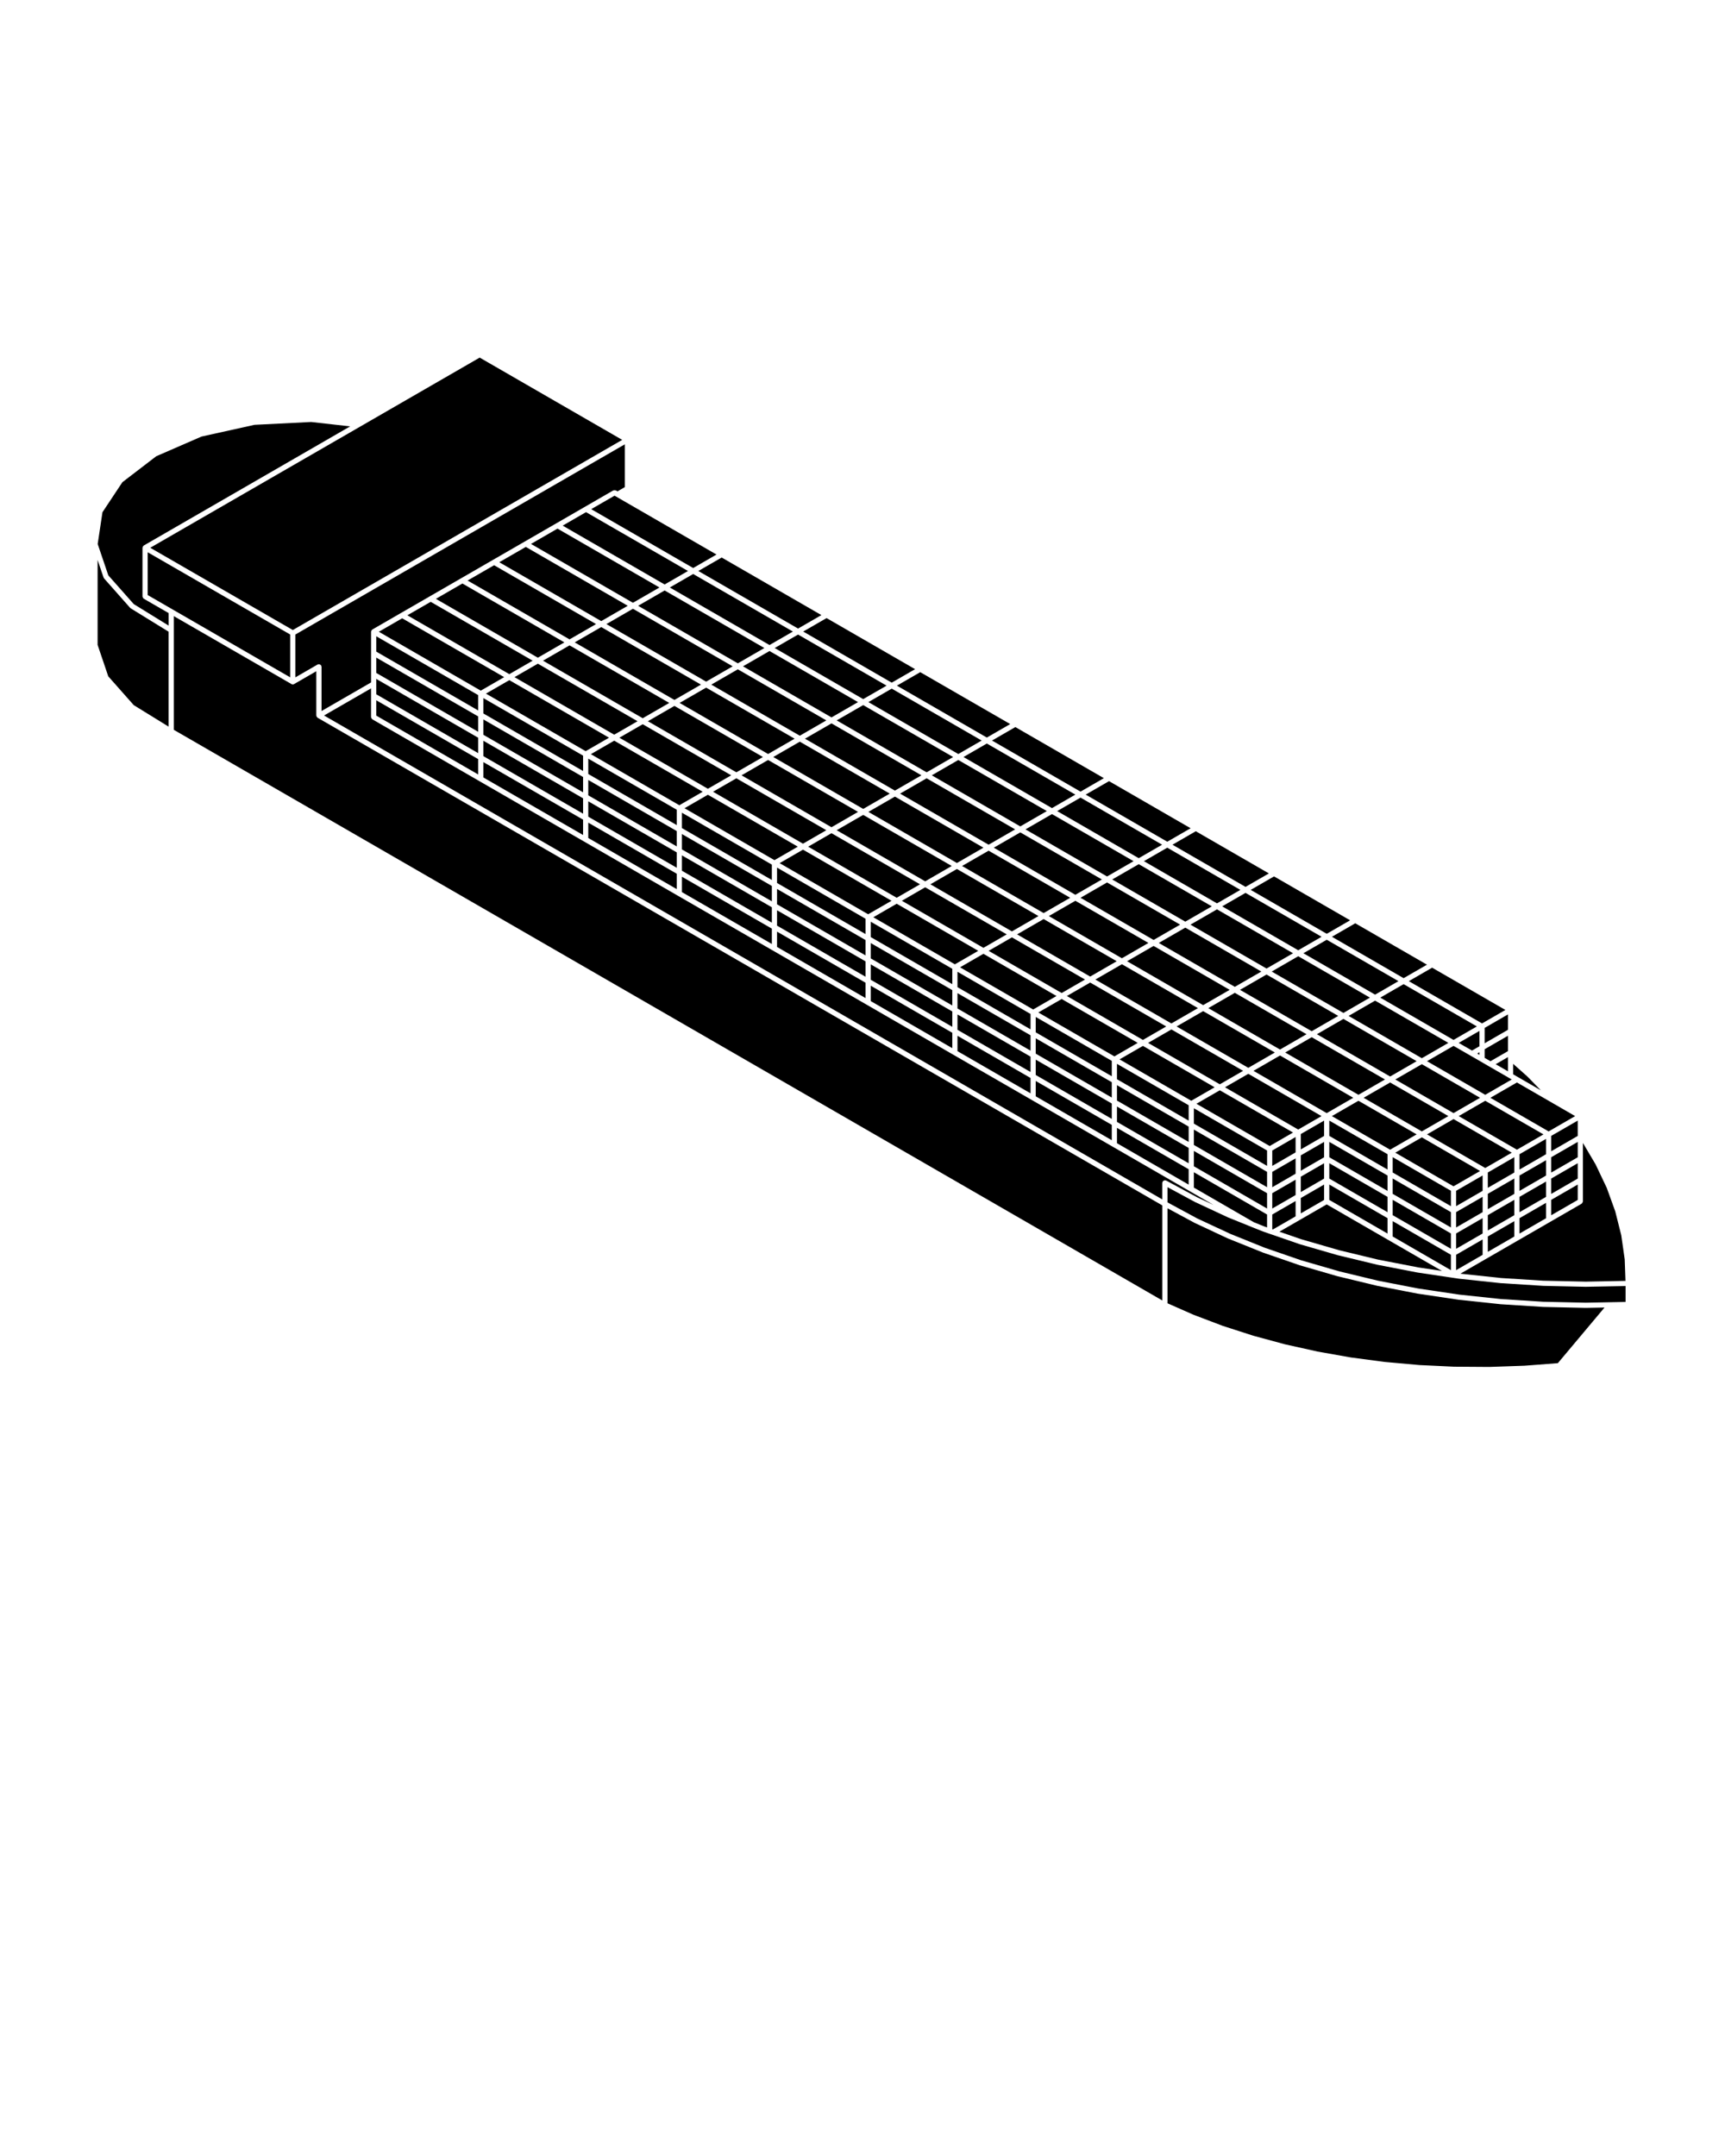 <svg xmlns="http://www.w3.org/2000/svg" xmlns:xlink="http://www.w3.org/1999/xlink" version="1.1" x="0px" y="0px" viewBox="0 0 100 125" enable-background="new 0 0 100 100" xml:space="preserve"><polygon points="35.154,36.183 40.935,39.52 42.473,38.632 36.692,35.295 "/><polygon points="43.072,38.632 48.203,41.594 49.74,40.707 44.609,37.745 "/><polygon points="36.992,35.122 42.772,38.458 44.31,37.571 38.529,34.234 "/><polygon points="33.317,37.244 39.097,40.581 40.635,39.693 34.854,36.356 "/><polygon points="31.479,38.305 37.259,41.642 38.797,40.754 33.017,37.417 "/><polygon points="36.958,41.815 31.179,38.479 29.826,39.259 35.606,42.596 "/><polygon points="59.448,48.086 64.177,50.816 65.714,49.929 60.984,47.199 "/><polygon points="69.013,53.609 73.422,56.154 74.959,55.267 70.55,52.722 "/><polygon points="64.477,50.99 68.713,53.436 70.25,52.548 66.014,50.103 "/><polygon points="79.415,57.84 75.259,55.44 73.722,56.328 77.879,58.728 "/><polygon points="42.389,44.951 37.259,41.989 35.906,42.77 41.036,45.731 "/><polygon points="48.503,41.767 53.717,44.777 55.254,43.89 50.04,40.88 "/><polygon points="82.124,61.525 77.879,59.074 76.342,59.962 80.587,62.413 "/><polygon points="54.017,44.951 59.147,47.913 60.685,47.025 55.554,44.063 "/><polygon points="76.76,66.205 75.408,66.986 75.408,67.877 76.76,67.096 "/><polygon points="76.76,67.441 75.408,68.223 75.408,69.113 76.76,68.332 "/><polygon points="76.76,64.969 75.408,65.749 75.408,66.641 76.76,65.859 "/><polygon points="80.436,70.627 77.061,68.678 77.061,69.569 80.436,71.519 "/><polygon points="78.449,63.647 74.204,61.196 72.665,62.085 76.91,64.536 "/><polygon points="80.436,69.391 77.061,67.441 77.061,68.331 80.436,70.28 "/><polygon points="76.76,68.678 75.408,69.459 75.408,70.35 76.76,69.569 "/><polygon points="53.334,51.27 48.202,48.307 46.85,49.088 51.982,52.051 "/><polygon points="62.898,56.792 58.662,54.347 57.311,55.127 61.547,57.573 "/><polygon points="58.362,54.173 53.634,51.443 52.282,52.225 57.01,54.954 "/><polygon points="47.902,48.134 42.688,45.124 41.336,45.904 46.55,48.915 "/><polygon points="67.607,59.512 63.198,56.966 61.847,57.746 66.256,60.292 "/><polygon points="72.064,62.085 67.907,59.685 66.556,60.465 70.714,62.865 "/><polygon points="85.949,69.389 84.412,70.276 84.412,71.166 85.949,70.278 "/><polygon points="41.234,39.693 46.365,42.655 47.902,41.767 42.772,38.805 "/><polygon points="51.578,46.012 46.365,43.001 44.827,43.889 50.041,46.899 "/><polygon points="77.578,58.9 73.422,56.501 71.885,57.389 76.041,59.788 "/><polygon points="62.039,52.051 57.31,49.321 55.772,50.208 60.501,52.938 "/><polygon points="57.01,49.147 51.879,46.185 50.341,47.072 55.473,50.035 "/><polygon points="68.413,53.609 64.177,51.163 62.639,52.051 66.875,54.496 "/><polygon points="66.575,54.67 62.339,52.225 60.802,53.111 65.038,55.558 "/><polygon points="71.284,57.389 66.875,54.843 65.338,55.73 69.747,58.276 "/><polygon points="80.287,62.586 76.041,60.135 74.504,61.022 78.75,63.474 "/><polygon points="84.412,72.402 85.949,71.515 85.949,70.625 84.412,71.513 "/><polygon points="73.122,56.328 68.713,53.782 67.176,54.67 71.584,57.215 "/><polygon points="75.107,67.16 73.754,67.942 73.754,68.832 75.107,68.05 "/><polygon points="73.754,70.068 75.107,69.286 75.107,68.396 73.754,69.179 "/><polygon points="75.107,65.922 73.754,66.704 73.754,67.596 75.107,66.813 "/><polygon points="85.949,68.152 84.412,69.04 84.412,69.93 85.949,69.042 "/><polygon points="69.446,58.449 65.038,55.904 63.499,56.792 67.907,59.338 "/><polygon points="55.173,50.208 50.041,47.246 48.502,48.134 53.634,51.097 "/><polygon points="57.61,49.147 62.339,51.877 63.877,50.99 59.147,48.26 "/><polygon points="64.737,55.73 60.501,53.285 58.962,54.173 63.198,56.619 "/><polygon points="73.904,61.022 69.747,58.623 68.208,59.512 72.365,61.911 "/><polygon points="75.741,59.962 71.584,57.562 70.047,58.449 74.204,60.85 "/><polygon points="60.201,53.111 55.473,50.382 53.935,51.27 58.662,54 "/><polygon points="46.665,42.828 51.879,45.838 53.416,44.951 48.203,41.94 "/><polygon points="52.179,46.012 57.31,48.974 58.848,48.086 53.717,45.124 "/><polygon points="80.436,68.154 77.061,66.205 77.061,67.095 80.436,69.044 "/><polygon points="49.741,47.072 44.527,44.062 42.988,44.951 48.202,47.961 "/><polygon points="39.397,40.754 44.527,43.716 46.064,42.828 40.935,39.867 "/><polygon points="44.227,43.889 39.097,40.927 37.559,41.815 42.688,44.777 "/><polygon points="76.61,64.709 72.365,62.258 71.014,63.038 75.258,65.489 "/><polygon points="50.177,53.267 45.046,50.303 45.046,51.193 50.177,54.156 "/><polygon points="46.25,49.088 41.036,46.078 39.682,46.859 44.896,49.87 "/><polygon points="44.745,51.367 39.532,48.357 39.532,49.247 44.745,52.257 "/><polygon points="44.745,50.129 39.532,47.12 39.532,48.011 44.745,51.021 "/><polygon points="50.177,54.503 45.046,51.541 45.046,52.43 50.177,55.393 "/><polygon points="50.177,55.739 45.046,52.776 45.046,53.667 50.177,56.63 "/><polygon points="50.177,56.977 45.046,54.014 45.046,54.903 50.177,57.867 "/><polygon points="44.745,52.603 39.532,49.593 39.532,50.484 44.745,53.494 "/><polygon points="80.436,66.917 77.061,64.969 77.061,65.858 80.436,67.808 "/><polygon points="39.231,48.184 34.103,45.222 34.103,46.112 39.231,49.073 "/><polygon points="39.231,50.657 34.103,47.696 34.103,48.585 39.231,51.549 "/><polygon points="44.745,53.841 39.532,50.831 39.532,51.723 44.745,54.73 "/><polygon points="39.231,46.946 34.103,43.985 34.103,44.875 39.231,47.837 "/><polygon points="40.735,45.904 35.606,42.943 34.252,43.725 39.382,46.686 "/><polygon points="61.246,57.746 57.01,55.3 55.655,56.082 59.893,58.528 "/><polygon points="35.306,42.77 29.525,39.433 28.171,40.215 33.952,43.551 "/><polygon points="59.742,58.788 55.506,56.342 55.506,57.233 59.742,59.679 "/><polygon points="59.742,60.025 55.506,57.58 55.506,58.47 59.742,60.915 "/><polygon points="51.682,52.225 46.55,49.261 45.195,50.043 50.327,53.007 "/><polygon points="64.451,63.98 60.043,61.436 60.043,62.326 64.451,64.871 "/><polygon points="64.451,65.218 60.043,62.673 60.043,63.562 64.451,66.107 "/><polygon points="59.742,61.262 55.506,58.816 55.506,59.706 59.742,62.152 "/><polygon points="55.205,58.643 50.478,55.913 50.478,56.804 55.205,59.533 "/><polygon points="55.205,57.406 50.478,54.677 50.478,55.566 55.205,58.296 "/><polygon points="55.205,59.879 50.478,57.15 50.478,58.041 55.205,60.771 "/><polygon points="55.205,56.169 50.478,53.439 50.478,54.33 55.205,57.06 "/><polygon points="56.71,55.127 51.982,52.397 50.627,53.18 55.355,55.909 "/><polygon points="59.742,62.499 55.506,60.053 55.506,60.944 59.742,63.389 "/><polygon points="39.231,49.419 34.103,46.458 34.103,47.35 39.231,50.311 "/><polygon points="75.559,55.267 79.716,57.667 81.069,56.885 76.913,54.485 "/><polygon points="87.787,67.091 86.25,67.979 86.25,68.868 87.787,67.98 "/><polygon points="61.285,47.025 66.014,49.756 67.368,48.974 62.639,46.244 "/><polygon points="79.716,58.014 78.179,58.9 82.425,61.353 83.962,60.465 "/><polygon points="66.314,49.929 70.55,52.375 71.904,51.594 67.668,49.147 "/><polygon points="70.851,52.548 75.259,55.094 76.613,54.312 72.204,51.767 "/><polygon points="85.799,63.647 82.425,61.699 80.887,62.586 84.262,64.535 "/><polygon points="83.962,64.708 80.587,62.76 79.05,63.647 82.425,65.596 "/><polygon points="82.124,65.769 78.75,63.82 77.21,64.709 80.586,66.657 "/><polygon points="87.639,66.83 84.262,64.881 82.725,65.769 86.101,67.718 "/><polygon points="87.787,69.563 86.25,70.451 86.25,71.341 87.787,70.453 "/><polygon points="87.787,68.327 86.25,69.215 86.25,70.104 87.787,69.217 "/><polygon points="87.787,70.8 86.25,71.688 86.25,72.579 87.787,71.691 "/><polygon points="28.943,32.597 34.854,36.01 36.392,35.122 30.481,31.709 "/><polygon points="23.614,35.673 29.525,39.086 30.878,38.305 24.968,34.893 "/><polygon points="33.802,47.522 28.021,44.185 28.021,45.076 33.802,48.412 "/><polygon points="25.268,34.719 31.179,38.132 32.717,37.244 26.806,33.831 "/><polygon points="33.802,46.285 28.021,42.947 28.021,43.839 33.802,47.176 "/><polygon points="27.106,33.658 33.017,37.07 34.554,36.183 28.644,32.771 "/><polygon points="33.802,45.049 28.021,41.711 28.021,42.601 33.802,45.938 "/><polygon points="55.854,43.89 60.984,46.852 62.339,46.07 57.208,43.108 "/><polygon points="44.91,37.571 50.04,40.533 51.395,39.752 46.264,36.79 "/><polygon points="50.341,40.707 55.554,43.717 56.908,42.935 51.694,39.925 "/><polygon points="38.83,34.061 44.609,37.398 45.964,36.616 40.184,33.279 "/><polygon points="30.782,31.536 36.692,34.948 38.229,34.061 32.319,30.648 "/><polygon points="32.619,30.475 38.529,33.887 39.883,33.105 33.973,29.693 "/><polygon points="33.802,43.811 28.021,40.475 28.021,41.365 33.802,44.702 "/><polygon points="27.721,41.538 21.812,38.126 21.812,39.015 27.721,42.427 "/><polygon points="80.016,57.84 84.262,60.292 85.616,59.51 81.369,57.059 "/><polygon points="89.625,69.739 88.088,70.627 88.088,71.519 89.625,70.631 "/><polygon points="89.625,68.503 88.088,69.391 88.088,70.28 89.625,69.393 "/><polygon points="64.451,62.744 60.043,60.199 60.043,61.089 64.451,63.634 "/><polygon points="85.766,61.006 85.634,61.082 85.766,61.158 "/><polygon points="89.625,66.03 88.088,66.918 88.088,67.808 89.625,66.92 "/><polygon points="89.625,67.267 88.088,68.154 88.088,69.044 89.625,68.156 "/><polygon points="29.226,39.259 23.314,35.847 21.961,36.628 27.871,40.042 "/><polygon points="27.721,44.012 21.812,40.6 21.812,41.49 27.721,44.902 "/><polygon points="27.721,42.773 21.812,39.362 21.812,39.652 21.812,40.253 27.721,43.665 "/><polygon points="89.476,65.77 86.1,63.82 84.562,64.708 87.938,66.657 "/><polygon points="85.766,59.77 84.562,60.465 85.334,60.909 85.766,60.659 "/><path d="M91.764,67.182v0.35v0.887v1.238c0,0.008-0.007,0.013-0.008,0.02c-0.003,0.02-0.012,0.033-0.021,0.05  c-0.011,0.018-0.019,0.032-0.035,0.045c-0.005,0.004-0.006,0.012-0.012,0.016l-7.027,4.057l2.364,0.252c0,0,0,0,0.001,0l2.434,0.155  c0.001,0,0.001,0,0.001,0c0.001,0,0.002,0,0.003,0l2.46,0.055l1.739-0.033l0.568-0.011l-0.045-1.247l-0.199-1.396l-0.349-1.387  l-0.491-1.358l-0.646-1.36l-0.737-1.249V67.182z"/><polygon points="27.721,40.301 21.812,36.889 21.812,37.779 27.721,41.191 "/><polygon points="84.111,69.039 80.736,67.09 80.736,67.98 84.111,69.93 "/><polygon points="40.483,33.105 46.264,36.443 47.617,35.662 41.837,32.324 "/><polygon points="46.563,36.616 51.694,39.579 53.048,38.797 47.917,35.835 "/><polygon points="35.626,28.739 34.272,29.52 40.184,32.933 41.536,32.151 35.721,28.793 "/><polygon points="86.066,60.486 87.418,59.705 87.418,58.814 86.066,59.596 "/><polygon points="51.994,39.752 57.208,42.762 58.562,41.98 53.348,38.971 "/><polygon points="27.808,20.733 20.842,24.755 8.711,31.758 16.974,36.528 36.07,25.503 "/><path d="M21.511,39.566v-2.938c0-0.008,0.007-0.012,0.008-0.02c0.002-0.013,0.005-0.023,0.01-0.035  c0.003-0.007-0.001-0.014,0.003-0.021c0.004-0.006,0.012-0.006,0.016-0.012c0.009-0.011,0.016-0.019,0.027-0.027  c0.005-0.004,0.006-0.013,0.012-0.016l1.653-0.955l1.653-0.954l7.352-4.244l1.653-0.955l1.653-0.955  c0.007-0.004,0.015,0,0.021-0.003c0.018-0.007,0.032-0.007,0.052-0.007c0.021,0,0.038-0.001,0.058,0.007  c0.006,0.002,0.014-0.001,0.02,0.002l0.095,0.055l0.424-0.245v-2.482L17.124,36.788v2.483l1.288-0.744  c0.013-0.007,0.026-0.002,0.04-0.005c0.013-0.003,0.021-0.015,0.035-0.015c0.007,0,0.012,0.006,0.019,0.007  c0.02,0.002,0.033,0.011,0.051,0.021c0.018,0.01,0.032,0.018,0.045,0.034c0.004,0.006,0.012,0.006,0.016,0.012  c0.007,0.012,0.002,0.025,0.005,0.038c0.004,0.013,0.016,0.023,0.016,0.038v2.567L21.511,39.566z"/><polygon points="77.213,54.312 81.369,56.712 82.723,55.93 78.566,53.53 "/><polygon points="72.504,51.594 76.913,54.139 78.267,53.357 73.857,50.812 "/><path d="M8.324,34.701c-0.017-0.012-0.024-0.027-0.035-0.045c-0.009-0.017-0.018-0.03-0.021-0.049  c-0.001-0.008-0.008-0.012-0.008-0.02v-2.829c0-0.008,0.007-0.012,0.008-0.02c0.002-0.013,0.005-0.023,0.01-0.035  c0.003-0.007-0.001-0.014,0.003-0.021c0.004-0.006,0.012-0.006,0.016-0.012c0.008-0.011,0.016-0.019,0.027-0.027  c0.005-0.004,0.006-0.013,0.012-0.016l11.961-6.906l-2.258-0.255l-3.286,0.165l-3.072,0.68l-2.623,1.141l-1.962,1.504l-1.156,1.742  l-0.277,1.842l0.616,1.818l1.476,1.667l2.021,1.246v-0.726l-1.438-0.83C8.33,34.714,8.329,34.706,8.324,34.701z"/><polygon points="57.508,42.935 62.639,45.897 63.992,45.116 58.861,42.154 "/><polygon points="81.67,56.885 85.916,59.336 87.269,58.555 83.022,56.104 "/><polygon points="67.969,48.975 72.204,51.42 73.558,50.639 69.321,48.193 "/><polygon points="62.938,46.07 67.668,48.801 69.021,48.02 64.292,45.289 "/><path d="M7.563,35.25c-0.006-0.005-0.015-0.003-0.02-0.009l-1.511-1.707c-0.006-0.006-0.003-0.016-0.008-0.022  c-0.007-0.01-0.018-0.017-0.021-0.029l-0.345-1.017v4.922l0.618,1.825l1.477,1.669l2.021,1.247v-5.504L7.577,35.27  C7.57,35.265,7.569,35.256,7.563,35.25z"/><polygon points="16.823,36.788 8.562,32.019 8.562,34.501 10,35.331 16.823,39.271 "/><polygon points="91.924,75.828 91.921,75.828 89.458,75.773 89.457,75.773 89.451,75.772 87.011,75.617 87.01,75.617 86.994,75.616   84.57,75.358 84.569,75.358 84.563,75.357 82.177,75.002 82.176,75.002 82.171,75.001 79.833,74.548 79.831,74.547 79.826,74.546   77.553,73.997 77.546,73.996 75.343,73.357 75.34,73.355 75.336,73.354 73.221,72.624 73.219,72.622 73.214,72.621 71.192,71.807   71.19,71.805 71.185,71.804 69.269,70.909 69.267,70.906 69.261,70.905 67.682,70.053 67.682,75.562 69.196,76.23 69.197,76.23   70.896,76.875 72.661,77.444 74.487,77.939 76.384,78.361 78.319,78.704 80.291,78.964 82.299,79.144 82.3,79.144 84.31,79.239   84.311,79.238 84.312,79.238 86.338,79.252 88.366,79.182 88.371,79.182 90.31,79.033 93.016,75.807 91.927,75.828 "/><path d="M70.353,69.861l-1.369-0.79l-4.457-2.574l-4.709-2.719l-4.537-2.617l-5.028-2.904L44.82,55.12l-5.514-3.182l-5.43-3.137  l-6.081-3.51l-6.21-3.586c-0.006-0.004-0.007-0.012-0.012-0.016c-0.017-0.012-0.024-0.027-0.035-0.045  c-0.009-0.017-0.018-0.03-0.021-0.049c-0.001-0.007-0.008-0.012-0.008-0.02v-1.664l-2.724,1.572l48.594,28.057v-0.963  c0-0.014,0.012-0.023,0.015-0.036c0.003-0.012-0.002-0.023,0.004-0.035c0.004-0.007,0.012-0.008,0.017-0.014  c0.012-0.017,0.026-0.025,0.044-0.036c0.018-0.01,0.031-0.018,0.051-0.021c0.008-0.002,0.013-0.009,0.021-0.009  c0.014,0,0.022,0.011,0.035,0.015c0.012,0.003,0.024-0.003,0.036,0.004l1.797,0.971L70.353,69.861z"/><polygon points="91.927,74.605 91.924,74.605 91.921,74.605 89.458,74.551 89.457,74.551 89.451,74.55 87.011,74.395 87.01,74.395   86.994,74.394 84.57,74.136 84.569,74.136 84.563,74.135 82.177,73.779 82.176,73.779 82.171,73.778 79.833,73.325 79.831,73.324   79.826,73.323 77.553,72.774 77.546,72.773 75.343,72.135 75.34,72.133 75.336,72.132 73.76,71.587 73.555,71.517 73.221,71.401   73.22,71.4 73.214,71.399 72.571,71.142 72.57,71.141 71.192,70.584 71.19,70.582 71.185,70.581 69.269,69.687 69.267,69.684   69.261,69.683 67.682,68.83 67.682,69.712 69.399,70.64 71.312,71.532 73.318,72.341 75.426,73.068 75.427,73.068 77.63,73.707   77.631,73.708 79.889,74.253 79.89,74.253 82.226,74.706 84.603,75.06 87.025,75.317 87.026,75.317 89.463,75.473 89.464,75.473   91.924,75.527 93.341,75.5 94.236,75.483 94.236,74.562 93.669,74.572 "/><path d="M18.4,41.598c-0.013-0.009-0.02-0.018-0.029-0.03c-0.003-0.005-0.011-0.003-0.014-0.008c-0.004-0.006,0-0.014-0.003-0.021  c-0.005-0.012-0.008-0.022-0.01-0.035c-0.001-0.007-0.008-0.012-0.008-0.02v-2.567l-1.288,0.744c-0.023,0.014-0.05,0.02-0.075,0.02  s-0.052-0.006-0.075-0.02l-6.823-3.94v0.821v5.771l57.306,33.086v-5.511L18.412,41.614C18.406,41.61,18.405,41.603,18.4,41.598z"/><polygon points="73.453,66.704 69.209,64.254 69.209,65.145 73.453,67.596 "/><polygon points="73.453,67.942 69.209,65.491 69.209,66.381 73.453,68.832 "/><polygon points="73.325,71.12 73.326,71.121 73.453,71.165 73.453,70.415 69.209,67.964 69.209,68.854 72.691,70.865 "/><polygon points="73.453,69.179 69.209,66.728 69.209,67.617 73.453,70.068 "/><polygon points="75.427,71.846 77.63,72.484 77.631,72.485 79.889,73.03 79.89,73.03 82.226,73.483 83.591,73.687 76.91,69.829   75.333,70.739 74.168,71.411 75.426,71.846 "/><polygon points="75.107,70.522 75.107,69.633 73.754,70.415 73.754,71.269 73.792,71.281 "/><polygon points="74.958,65.662 70.714,63.212 69.358,63.994 73.604,66.444 "/><polygon points="68.908,67.791 64.752,65.391 64.752,66.281 68.908,68.682 "/><polygon points="68.908,66.554 64.752,64.154 64.752,65.045 68.908,67.444 "/><polygon points="65.955,60.465 61.547,57.92 60.192,58.701 64.602,61.247 "/><polygon points="68.908,65.318 64.752,62.918 64.752,63.808 68.908,66.207 "/><polygon points="70.413,63.038 66.256,60.639 64.901,61.42 69.059,63.82 "/><polygon points="87.418,61.346 87.418,61.289 86.705,61.701 87.418,62.112 "/><polygon points="68.908,64.08 64.752,61.68 64.752,62.571 68.908,64.972 "/><polygon points="89.323,63.213 88.546,62.416 87.719,61.681 87.719,62.266 87.719,62.286 88.013,62.456 "/><polygon points="89.775,65.597 91.313,64.709 90.024,63.964 87.938,62.759 86.399,63.647 "/><polygon points="89.926,70.457 91.463,69.569 91.463,68.678 89.926,69.565 "/><polygon points="91.463,65.783 91.463,64.969 89.926,65.856 89.926,66.746 91.463,65.858 "/><polygon points="87.418,60.051 86.066,60.832 86.066,61.332 86.404,61.527 87.418,60.942 "/><polygon points="87.399,62.448 86.329,61.831 85.841,61.548 85.259,61.212 84.262,60.638 82.725,61.525 86.1,63.474 87.637,62.586   87.493,62.503 "/><polygon points="91.463,66.205 89.926,67.093 89.926,67.982 91.463,67.095 "/><polygon points="84.111,70.276 80.736,68.327 80.736,69.217 84.111,71.166 "/><polygon points="84.111,71.513 80.736,69.563 80.736,70.453 84.111,72.402 "/><polygon points="85.801,67.892 82.425,65.942 80.886,66.83 84.262,68.78 "/><polygon points="91.463,67.531 91.463,67.441 89.926,68.329 89.926,69.219 91.463,68.331 "/><polygon points="85.949,71.861 84.412,72.749 84.412,73.641 85.949,72.753 "/><polygon points="84.111,72.749 80.736,70.8 80.736,71.691 84.111,73.641 "/><polygon points="64.451,61.507 60.043,58.961 60.043,59.853 64.451,62.398 "/></svg>